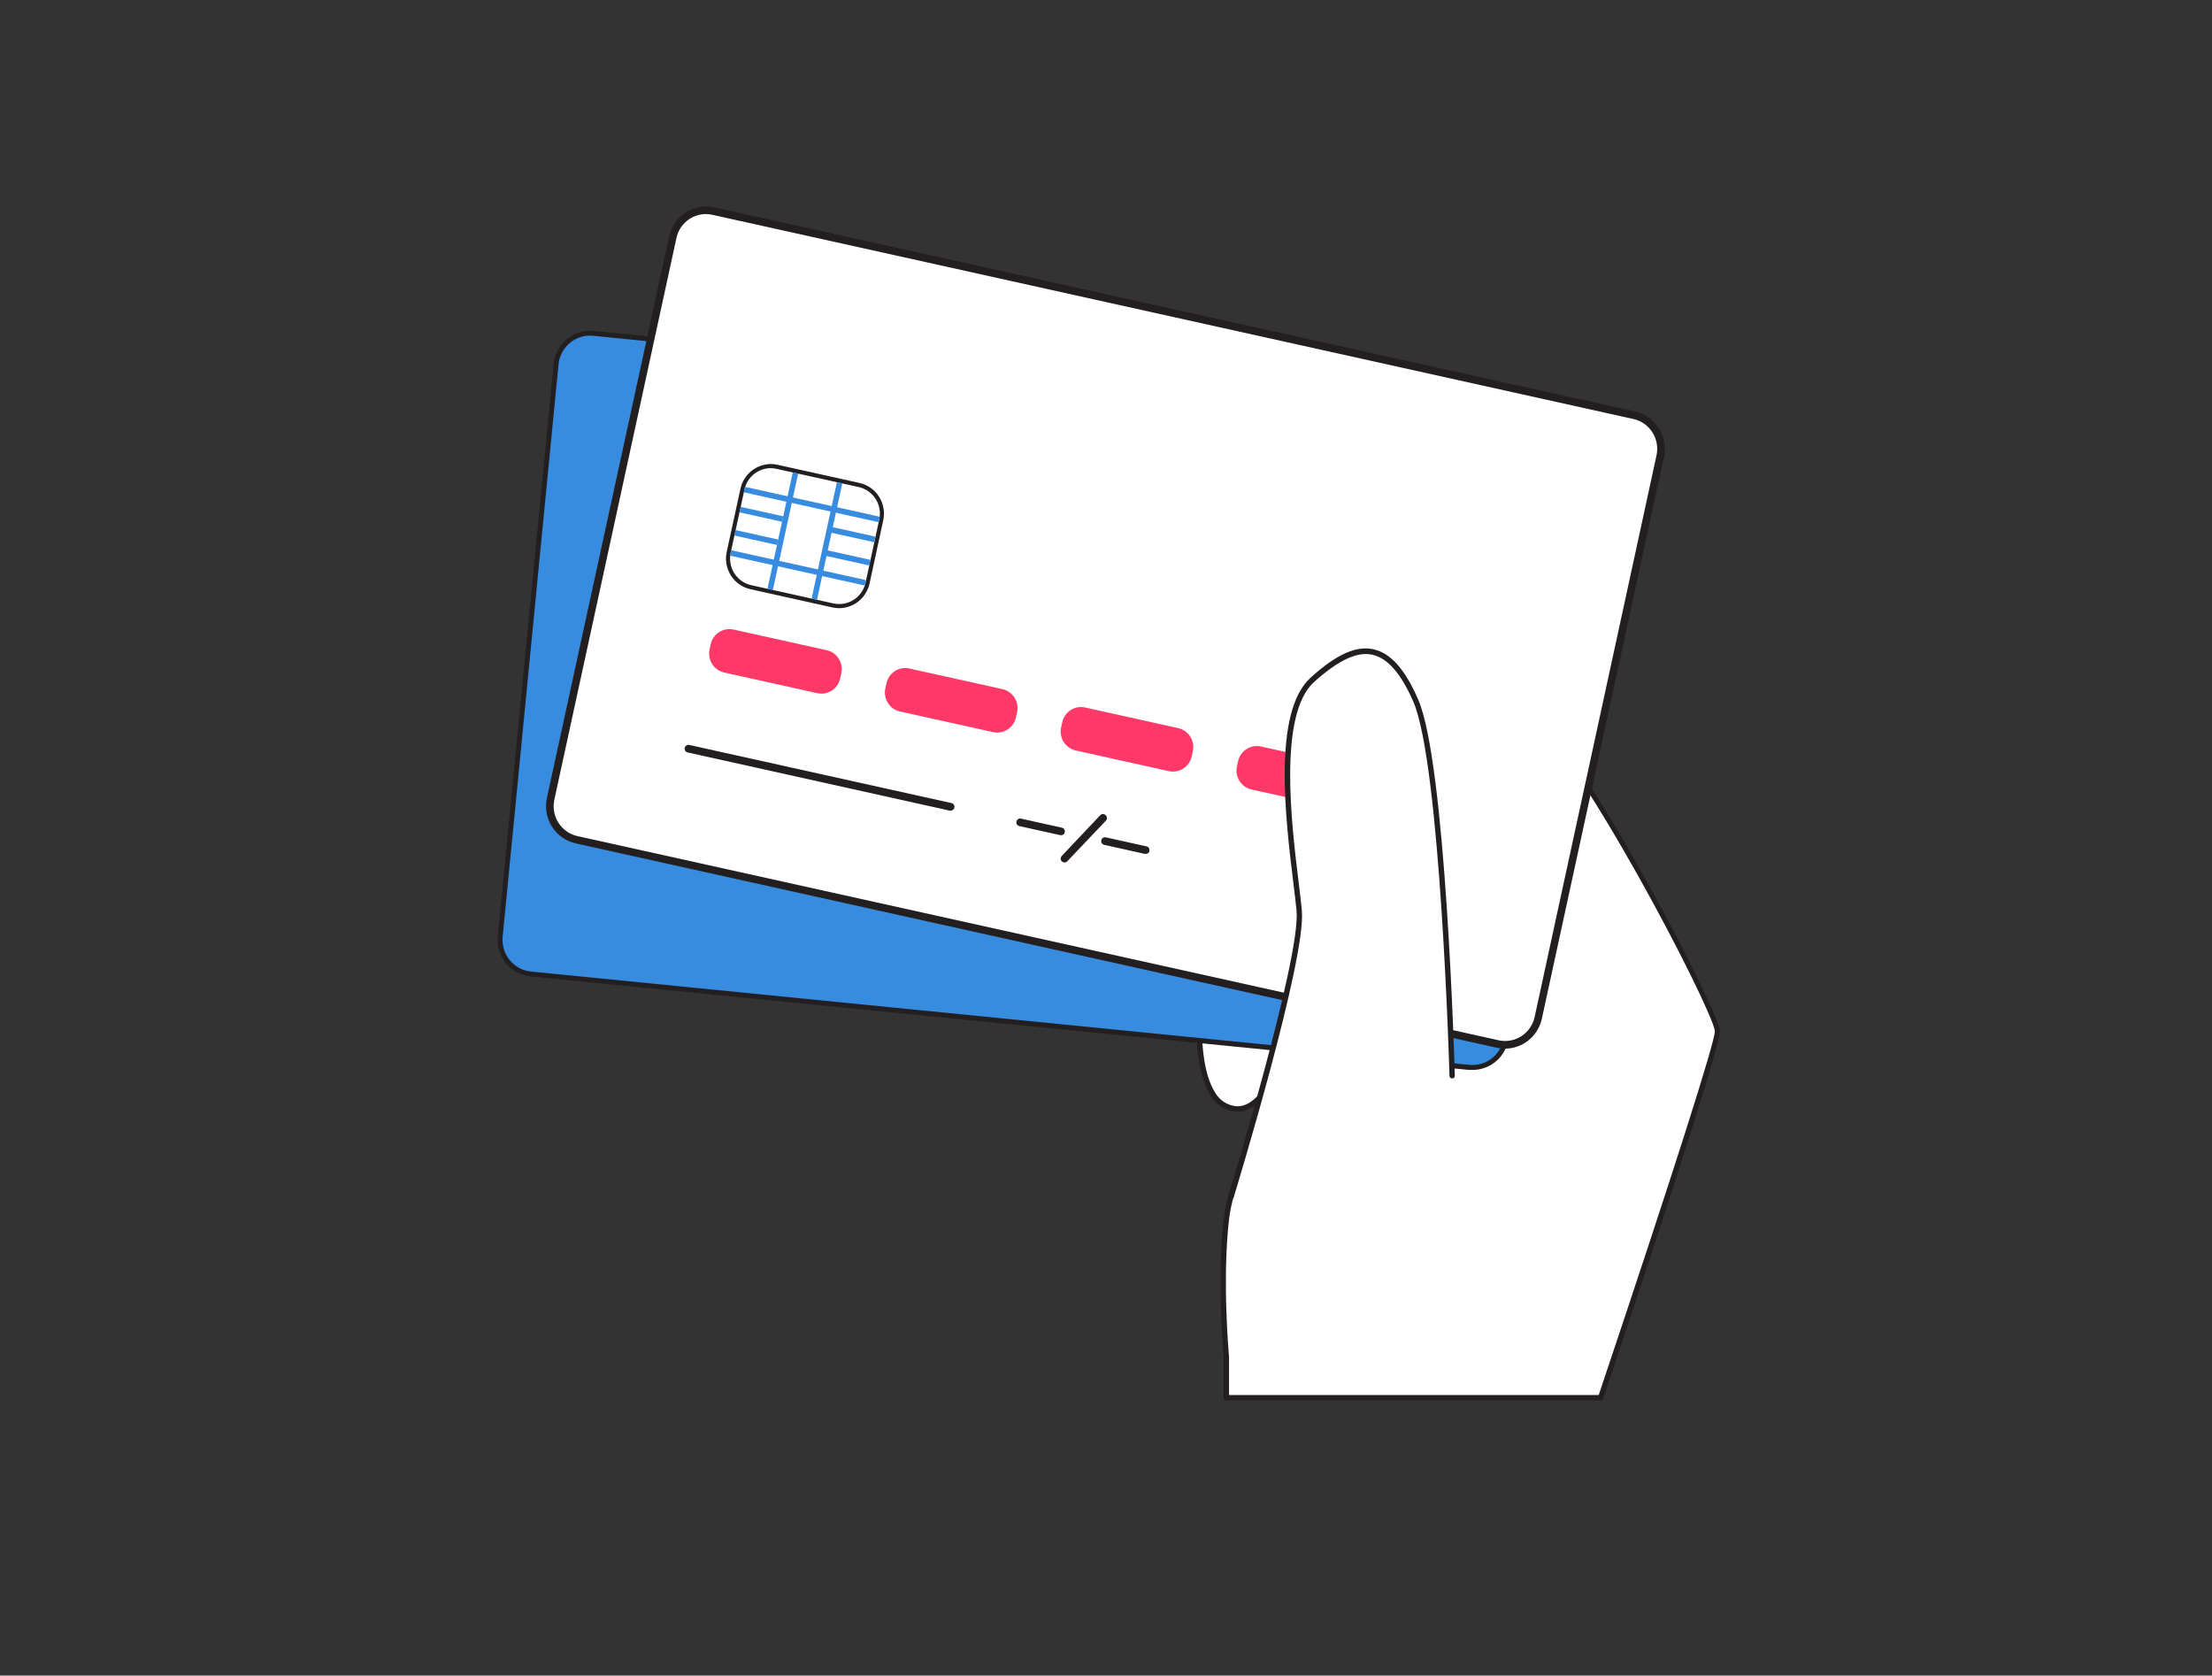 <svg width="202" height="153" viewBox="0 0 202 153" fill="none" xmlns="http://www.w3.org/2000/svg">
<rect x="0" y="0" width="202" height="153" fill="#333333" stroke="none"/>
<path d="M112.888 101.25C114.347 101.352 115.493 99.827 116.423 98.445C115.221 100.276 116.771 102.882 118.104 104.111C119.256 105.099 120.58 105.862 122.008 106.36C124.232 107.26 126.612 107.701 129.007 107.656C131.414 107.603 133.745 106.795 135.678 105.346C137.892 103.524 139.354 100.935 139.779 98.083C140.184 95.247 139.87 92.353 138.865 89.673C138.597 88.813 138.17 88.012 137.607 87.312C136.779 86.464 135.742 85.855 134.603 85.547C133.073 85.052 131.477 84.803 129.871 84.808C127.639 84.808 126.043 84.66 124.038 83.727C122.476 82.979 120.845 82.384 119.17 81.952C116.044 81.182 112.155 81.223 110.812 84.772C109.469 88.322 108.025 100.914 112.888 101.25Z" fill="white"/>
<path d="M128.452 107.911C126.202 107.877 123.977 107.43 121.887 106.59C120.428 106.086 119.077 105.305 117.907 104.29C116.867 103.331 115.64 101.51 115.711 99.807C114.893 100.827 113.973 101.571 112.857 101.495C112.379 101.457 111.917 101.3 111.511 101.04C111.106 100.779 110.771 100.422 110.534 100C108.287 96.43 109.444 87.623 110.534 84.7C112.049 80.62 116.594 81.095 119.175 81.727C120.866 82.162 122.512 82.761 124.089 83.517C126.023 84.42 127.533 84.568 129.82 84.578H129.861C131.479 84.577 133.087 84.829 134.628 85.328C135.811 85.642 136.887 86.277 137.739 87.164C138.323 87.887 138.765 88.716 139.042 89.607C140.062 92.325 140.38 95.262 139.966 98.139C139.528 101.05 138.034 103.694 135.774 105.554C133.802 107.034 131.423 107.859 128.967 107.916L128.452 107.911ZM116.604 98.578C115.524 100.23 116.918 102.698 118.251 103.927C119.375 104.9 120.672 105.648 122.074 106.131C124.266 107.021 126.614 107.456 128.977 107.411C131.332 107.357 133.613 106.567 135.507 105.151C137.671 103.367 139.101 100.833 139.516 98.042C139.915 95.249 139.604 92.398 138.612 89.76C138.355 88.93 137.946 88.157 137.405 87.48C136.61 86.659 135.608 86.074 134.507 85.787C133.015 85.303 131.458 85.057 129.891 85.057H129.74C127.497 85.057 125.891 84.874 123.917 83.956C122.369 83.214 120.754 82.625 119.094 82.196C116.675 81.605 112.418 81.176 111.014 84.864C109.964 87.648 108.822 96.379 110.954 99.74C111.151 100.096 111.432 100.398 111.772 100.62C112.112 100.841 112.5 100.975 112.903 101.01C114.196 101.097 115.241 99.766 116.195 98.312C116.231 98.258 116.287 98.22 116.35 98.207C116.413 98.194 116.479 98.206 116.534 98.241C116.56 98.259 116.583 98.282 116.601 98.309C116.619 98.336 116.631 98.366 116.637 98.398C116.643 98.43 116.643 98.462 116.637 98.494C116.63 98.526 116.618 98.556 116.599 98.583L116.604 98.578Z" fill="#231F20"/>
<path d="M111.993 127.628H146.172C150.02 116.153 156.918 95.391 156.822 94.131C156.686 92.387 144.051 67.667 138.597 63.771C133.143 59.874 123.033 66.861 123.033 66.861L124.366 76.934L132.613 76.266L134.259 91.336C134.259 91.336 126.361 91.443 122.366 94.131C118.372 96.819 112.66 105.57 111.993 111.328C111.327 117.086 111.993 123.956 111.993 123.956V127.628Z" fill="white"/>
<path d="M146.172 127.872H111.993C111.929 127.872 111.867 127.847 111.822 127.801C111.777 127.755 111.751 127.693 111.751 127.628V123.956C111.751 123.91 111.089 117.035 111.751 111.297C112.433 105.381 118.18 96.655 122.235 93.927C125.871 91.479 132.547 91.142 133.986 91.096L132.395 76.531L124.381 77.183C124.319 77.187 124.259 77.166 124.211 77.127C124.163 77.087 124.132 77.031 124.123 76.969L122.79 66.892C122.785 66.847 122.792 66.801 122.811 66.76C122.83 66.718 122.859 66.683 122.896 66.657C124.72 65.453 126.659 64.438 128.684 63.628C132.961 61.945 136.435 61.929 138.738 63.572C144.167 67.448 156.918 92.218 157.065 94.11C157.156 95.34 151.318 113.057 146.404 127.704C146.388 127.753 146.357 127.796 146.315 127.826C146.273 127.857 146.223 127.873 146.172 127.872ZM112.236 127.378H145.995C152.787 107.136 156.646 95.028 156.6 94.151C156.454 92.279 143.844 67.805 138.476 63.974C133.542 60.445 124.482 66.208 123.326 66.978L124.603 76.668L132.623 76.016C132.686 76.011 132.748 76.031 132.797 76.072C132.846 76.113 132.878 76.171 132.885 76.235L134.501 91.29C134.505 91.324 134.502 91.359 134.492 91.391C134.481 91.424 134.464 91.454 134.441 91.479C134.418 91.504 134.391 91.524 134.361 91.538C134.33 91.552 134.297 91.56 134.264 91.56C134.183 91.56 126.386 91.698 122.502 94.314C118.619 96.931 112.882 105.692 112.236 111.333C111.589 116.974 112.236 123.843 112.236 123.91V127.378Z" fill="#231F20"/>
<path d="M142.663 42.386L137.567 94.64C137.528 95.05 137.409 95.449 137.217 95.812C137.025 96.176 136.764 96.498 136.449 96.759C136.134 97.021 135.77 97.217 135.38 97.336C134.989 97.456 134.579 97.496 134.173 97.455L122.917 96.333L48.48 88.933C47.66 88.852 46.906 88.445 46.383 87.803C45.861 87.16 45.612 86.334 45.692 85.506L50.783 33.252C50.821 32.842 50.94 32.443 51.131 32.08C51.322 31.716 51.583 31.395 51.898 31.133C52.213 30.871 52.576 30.675 52.966 30.556C53.356 30.436 53.766 30.395 54.171 30.436L95.258 34.516L139.885 38.958C140.702 39.043 141.453 39.452 141.973 40.094C142.494 40.736 142.742 41.56 142.663 42.386Z" fill="#388CE0"/>
<path d="M134.487 97.695H134.148L48.445 89.158C47.567 89.07 46.76 88.634 46.2 87.946C45.64 87.257 45.374 86.373 45.46 85.486L50.561 33.231C50.603 32.792 50.731 32.365 50.936 31.976C51.142 31.586 51.422 31.241 51.759 30.961C52.097 30.681 52.486 30.47 52.904 30.342C53.322 30.213 53.762 30.169 54.197 30.212L139.885 38.76C140.761 38.849 141.567 39.285 142.126 39.971C142.685 40.659 142.953 41.541 142.87 42.427L137.789 94.666C137.707 95.494 137.324 96.262 136.714 96.821C136.104 97.381 135.31 97.692 134.487 97.695ZM53.858 30.646C53.146 30.651 52.46 30.922 51.933 31.407C51.407 31.892 51.076 32.556 51.005 33.272L45.904 85.527C45.828 86.294 46.057 87.06 46.54 87.656C47.023 88.253 47.721 88.632 48.48 88.709L134.184 97.231C134.945 97.307 135.705 97.074 136.296 96.585C136.888 96.095 137.263 95.389 137.34 94.62L142.44 42.365C142.514 41.598 142.283 40.832 141.798 40.235C141.314 39.639 140.615 39.261 139.855 39.183L54.151 30.661C54.054 30.651 53.956 30.646 53.858 30.646Z" fill="#231F20"/>
<path d="M151.611 41.652L140.466 92.937C140.378 93.34 140.213 93.721 139.98 94.059C139.747 94.397 139.45 94.686 139.106 94.908C138.762 95.13 138.378 95.282 137.976 95.354C137.575 95.426 137.163 95.418 136.764 95.329L125.745 92.876L52.651 76.683C52.251 76.596 51.871 76.429 51.535 76.193C51.199 75.956 50.912 75.655 50.692 75.306C50.471 74.957 50.322 74.567 50.252 74.159C50.182 73.751 50.192 73.334 50.283 72.93L61.433 21.665C61.52 21.261 61.685 20.878 61.919 20.539C62.153 20.2 62.451 19.91 62.796 19.688C63.141 19.466 63.526 19.314 63.929 19.243C64.332 19.172 64.746 19.182 65.145 19.273L105.469 28.213L149.258 37.903C149.656 37.993 150.033 38.161 150.367 38.398C150.701 38.635 150.985 38.937 151.204 39.285C151.422 39.633 151.571 40.021 151.641 40.427C151.711 40.833 151.701 41.249 151.611 41.652Z" fill="white"/>
<path d="M137.441 95.752C137.19 95.753 136.939 95.725 136.694 95.671L52.576 77.01C52.133 76.912 51.714 76.727 51.342 76.465C50.97 76.203 50.653 75.87 50.408 75.485C50.164 75.099 49.997 74.669 49.918 74.218C49.838 73.767 49.847 73.305 49.945 72.858L61.105 21.588C61.202 21.141 61.384 20.718 61.643 20.342C61.901 19.966 62.231 19.646 62.612 19.399C62.994 19.152 63.419 18.984 63.865 18.904C64.311 18.823 64.769 18.833 65.211 18.931L149.319 37.571C150.21 37.774 150.987 38.324 151.479 39.101C151.972 39.878 152.141 40.82 151.95 41.723L140.804 93.013C140.636 93.788 140.21 94.482 139.599 94.979C138.988 95.477 138.226 95.75 137.441 95.752ZM64.454 19.548C63.826 19.549 63.218 19.766 62.731 20.164C62.243 20.562 61.904 21.117 61.772 21.736L50.621 73.027C50.467 73.747 50.601 74.501 50.994 75.122C51.388 75.743 52.009 76.182 52.722 76.342L136.855 94.987C137.57 95.145 138.318 95.01 138.935 94.611C139.551 94.212 139.986 93.583 140.143 92.861L151.273 41.575C151.428 40.853 151.293 40.099 150.898 39.478C150.504 38.857 149.881 38.419 149.167 38.26L65.054 19.614C64.857 19.57 64.656 19.547 64.454 19.548Z" fill="#231F20"/>
<path d="M78.411 44.468L70.903 42.804C69.577 42.51 68.265 43.358 67.974 44.697L66.718 50.476C66.427 51.816 67.266 53.14 68.593 53.434L76.1 55.099C77.427 55.393 78.738 54.545 79.03 53.205L80.285 47.427C80.577 46.087 79.737 44.762 78.411 44.468Z" fill="white"/>
<path d="M70.377 42.748C70.547 42.748 70.716 42.767 70.882 42.804L78.391 44.466C78.71 44.533 79.012 44.663 79.281 44.848C79.549 45.033 79.779 45.271 79.956 45.546C80.133 45.822 80.254 46.13 80.312 46.453C80.371 46.777 80.365 47.108 80.295 47.429L79.043 53.203C78.922 53.756 78.618 54.251 78.181 54.606C77.744 54.961 77.2 55.155 76.639 55.156C76.461 55.155 76.283 55.136 76.109 55.1L68.605 53.432C68.289 53.362 67.99 53.231 67.724 53.044C67.459 52.858 67.233 52.621 67.058 52.346C66.884 52.072 66.765 51.765 66.708 51.444C66.651 51.122 66.657 50.793 66.726 50.474L67.983 44.701C68.104 44.148 68.408 43.653 68.845 43.297C69.282 42.942 69.826 42.748 70.387 42.748M70.387 42.37C69.742 42.374 69.117 42.598 68.615 43.007C68.112 43.415 67.761 43.984 67.62 44.619L66.362 50.392C66.202 51.134 66.339 51.909 66.745 52.548C67.15 53.187 67.79 53.637 68.524 53.799L76.028 55.467C76.229 55.509 76.434 55.531 76.639 55.533C77.284 55.529 77.909 55.305 78.412 54.897C78.914 54.488 79.265 53.92 79.406 53.284L80.659 47.511C80.82 46.769 80.682 45.993 80.277 45.353C79.872 44.714 79.232 44.263 78.498 44.099L70.993 42.436C70.794 42.392 70.591 42.369 70.387 42.37Z" fill="#231F20"/>
<path d="M72.394 43.137L70.084 53.768L70.577 53.877L72.888 43.247L72.394 43.137Z" fill="#388CE0"/>
<path d="M76.919 44.139L76.425 44.03L75.27 49.345L74.115 54.66L74.608 54.77L76.919 44.139Z" fill="#388CE0"/>
<path d="M68.027 44.453L67.919 44.951L80.231 47.68L80.339 47.182L68.027 44.453Z" fill="#388CE0"/>
<path d="M66.771 50.24L66.663 50.738L78.975 53.467L79.083 52.969L66.771 50.24Z" fill="#388CE0"/>
<path d="M67.633 46.28L67.524 46.778L71.426 47.643L71.534 47.145L67.633 46.28Z" fill="#388CE0"/>
<path d="M67.171 48.402L67.062 48.9L70.964 49.765L71.072 49.267L67.171 48.402Z" fill="#388CE0"/>
<path d="M75.806 48.082L75.694 48.595L79.833 49.512L79.944 48.999L75.806 48.082Z" fill="#388CE0"/>
<path d="M75.345 50.204L75.233 50.717L79.372 51.634L79.483 51.121L75.345 50.204Z" fill="#388CE0"/>
<path d="M75.491 59.369L66.987 57.484C66.042 57.274 65.107 57.878 64.9 58.833L64.798 59.301C64.59 60.256 65.189 61.2 66.134 61.409L74.638 63.294C75.583 63.504 76.517 62.9 76.725 61.945L76.827 61.477C77.034 60.522 76.436 59.578 75.491 59.369Z" fill="#FF3967"/>
<path d="M91.543 62.925L83.04 61.04C82.094 60.83 81.16 61.434 80.952 62.389L80.85 62.857C80.643 63.812 81.241 64.755 82.186 64.965L90.69 66.85C91.635 67.059 92.57 66.456 92.777 65.501L92.879 65.033C93.087 64.078 92.489 63.134 91.543 62.925Z" fill="#FF3967"/>
<path d="M107.594 66.486L99.091 64.601C98.145 64.391 97.211 64.996 97.003 65.95L96.902 66.418C96.694 67.373 97.292 68.317 98.237 68.526L106.741 70.412C107.687 70.621 108.621 70.017 108.829 69.062L108.93 68.594C109.138 67.639 108.54 66.696 107.594 66.486Z" fill="#FF3967"/>
<path d="M123.651 70.048L115.147 68.163C114.202 67.953 113.267 68.557 113.06 69.512L112.958 69.98C112.751 70.935 113.349 71.878 114.294 72.088L122.798 73.973C123.743 74.183 124.677 73.579 124.885 72.624L124.987 72.156C125.194 71.201 124.596 70.257 123.651 70.048Z" fill="#FF3967"/>
<path d="M86.809 74.021C86.786 74.026 86.762 74.026 86.739 74.021L62.756 68.697C62.674 68.669 62.605 68.612 62.563 68.536C62.52 68.46 62.507 68.371 62.526 68.286C62.545 68.201 62.594 68.126 62.665 68.075C62.736 68.025 62.822 68.003 62.908 68.013L86.885 73.328C86.93 73.337 86.972 73.356 87.01 73.382C87.048 73.408 87.08 73.442 87.105 73.481C87.13 73.519 87.147 73.563 87.155 73.608C87.163 73.654 87.163 73.701 87.153 73.746C87.135 73.824 87.091 73.894 87.029 73.944C86.966 73.994 86.889 74.021 86.809 74.021Z" fill="#231F20"/>
<path d="M96.905 76.26H96.829L93.127 75.439C93.079 75.434 93.031 75.419 92.989 75.395C92.946 75.37 92.909 75.336 92.88 75.296C92.851 75.256 92.831 75.21 92.821 75.162C92.811 75.113 92.811 75.063 92.821 75.015C92.832 74.966 92.852 74.921 92.881 74.881C92.91 74.841 92.947 74.807 92.99 74.783C93.033 74.759 93.08 74.743 93.129 74.739C93.178 74.734 93.227 74.74 93.274 74.756L96.981 75.577C97.063 75.597 97.135 75.647 97.183 75.717C97.232 75.787 97.253 75.873 97.244 75.957C97.235 76.042 97.195 76.121 97.133 76.178C97.07 76.236 96.989 76.269 96.905 76.271V76.26Z" fill="#231F20"/>
<path d="M104.605 77.964H104.535L100.833 77.143C100.744 77.122 100.666 77.067 100.617 76.988C100.567 76.91 100.551 76.815 100.57 76.725C100.58 76.679 100.598 76.637 100.624 76.599C100.651 76.561 100.684 76.529 100.722 76.504C100.761 76.479 100.804 76.463 100.849 76.455C100.894 76.447 100.94 76.449 100.985 76.459L104.686 77.28C104.773 77.295 104.851 77.342 104.905 77.413C104.958 77.484 104.982 77.573 104.973 77.661C104.963 77.749 104.92 77.831 104.852 77.888C104.785 77.945 104.698 77.974 104.61 77.969L104.605 77.964Z" fill="#231F20"/>
<path d="M97.213 78.754C97.123 78.752 97.037 78.717 96.97 78.657C96.936 78.624 96.91 78.584 96.892 78.54C96.873 78.497 96.864 78.45 96.864 78.402C96.864 78.355 96.873 78.308 96.892 78.264C96.91 78.22 96.936 78.18 96.97 78.147L100.47 74.439C100.502 74.405 100.541 74.377 100.585 74.359C100.628 74.34 100.675 74.33 100.722 74.33C100.769 74.33 100.816 74.34 100.86 74.359C100.903 74.377 100.942 74.405 100.975 74.439C101.01 74.472 101.038 74.511 101.057 74.555C101.076 74.599 101.085 74.647 101.085 74.695C101.085 74.742 101.076 74.79 101.057 74.834C101.038 74.878 101.01 74.917 100.975 74.95L97.465 78.642C97.433 78.677 97.394 78.705 97.35 78.725C97.307 78.744 97.26 78.754 97.213 78.754Z" fill="#231F20"/>
<path d="M112.413 109.242C112.413 109.242 119.044 87.546 118.645 83.114C118.246 78.682 115.852 65.652 119.842 62.026C123.831 58.4 126.755 58.14 129.28 63.903C131.805 69.666 132.608 98.159 132.608 98.159" fill="white"/>
<path d="M112.413 109.486H112.342C112.312 109.477 112.283 109.461 112.258 109.441C112.234 109.421 112.213 109.395 112.198 109.367C112.183 109.338 112.174 109.307 112.171 109.275C112.168 109.243 112.171 109.211 112.18 109.18C112.246 108.961 118.791 87.48 118.402 83.17C118.341 82.497 118.235 81.64 118.109 80.62C117.397 74.791 116.2 65.04 119.68 61.883C122.008 59.766 123.831 58.94 125.411 59.282C126.992 59.623 128.31 61.112 129.507 63.872C132.032 69.624 132.82 97.057 132.855 98.22C132.857 98.252 132.851 98.285 132.84 98.315C132.829 98.345 132.812 98.373 132.789 98.396C132.767 98.42 132.741 98.438 132.711 98.451C132.682 98.463 132.65 98.47 132.618 98.47C132.586 98.473 132.553 98.469 132.523 98.458C132.492 98.448 132.464 98.431 132.44 98.409C132.417 98.387 132.398 98.36 132.385 98.33C132.372 98.3 132.365 98.268 132.365 98.235C132.365 97.95 131.542 69.737 129.063 64.065C127.936 61.485 126.709 60.082 125.31 59.781C123.912 59.48 122.205 60.291 120.003 62.27C116.715 65.254 117.937 75.224 118.594 80.579C118.72 81.599 118.826 82.471 118.887 83.155C119.286 87.587 112.918 108.486 112.645 109.374C112.621 109.413 112.587 109.445 112.545 109.465C112.504 109.484 112.458 109.492 112.413 109.486Z" fill="#231F20"/>
</svg>
